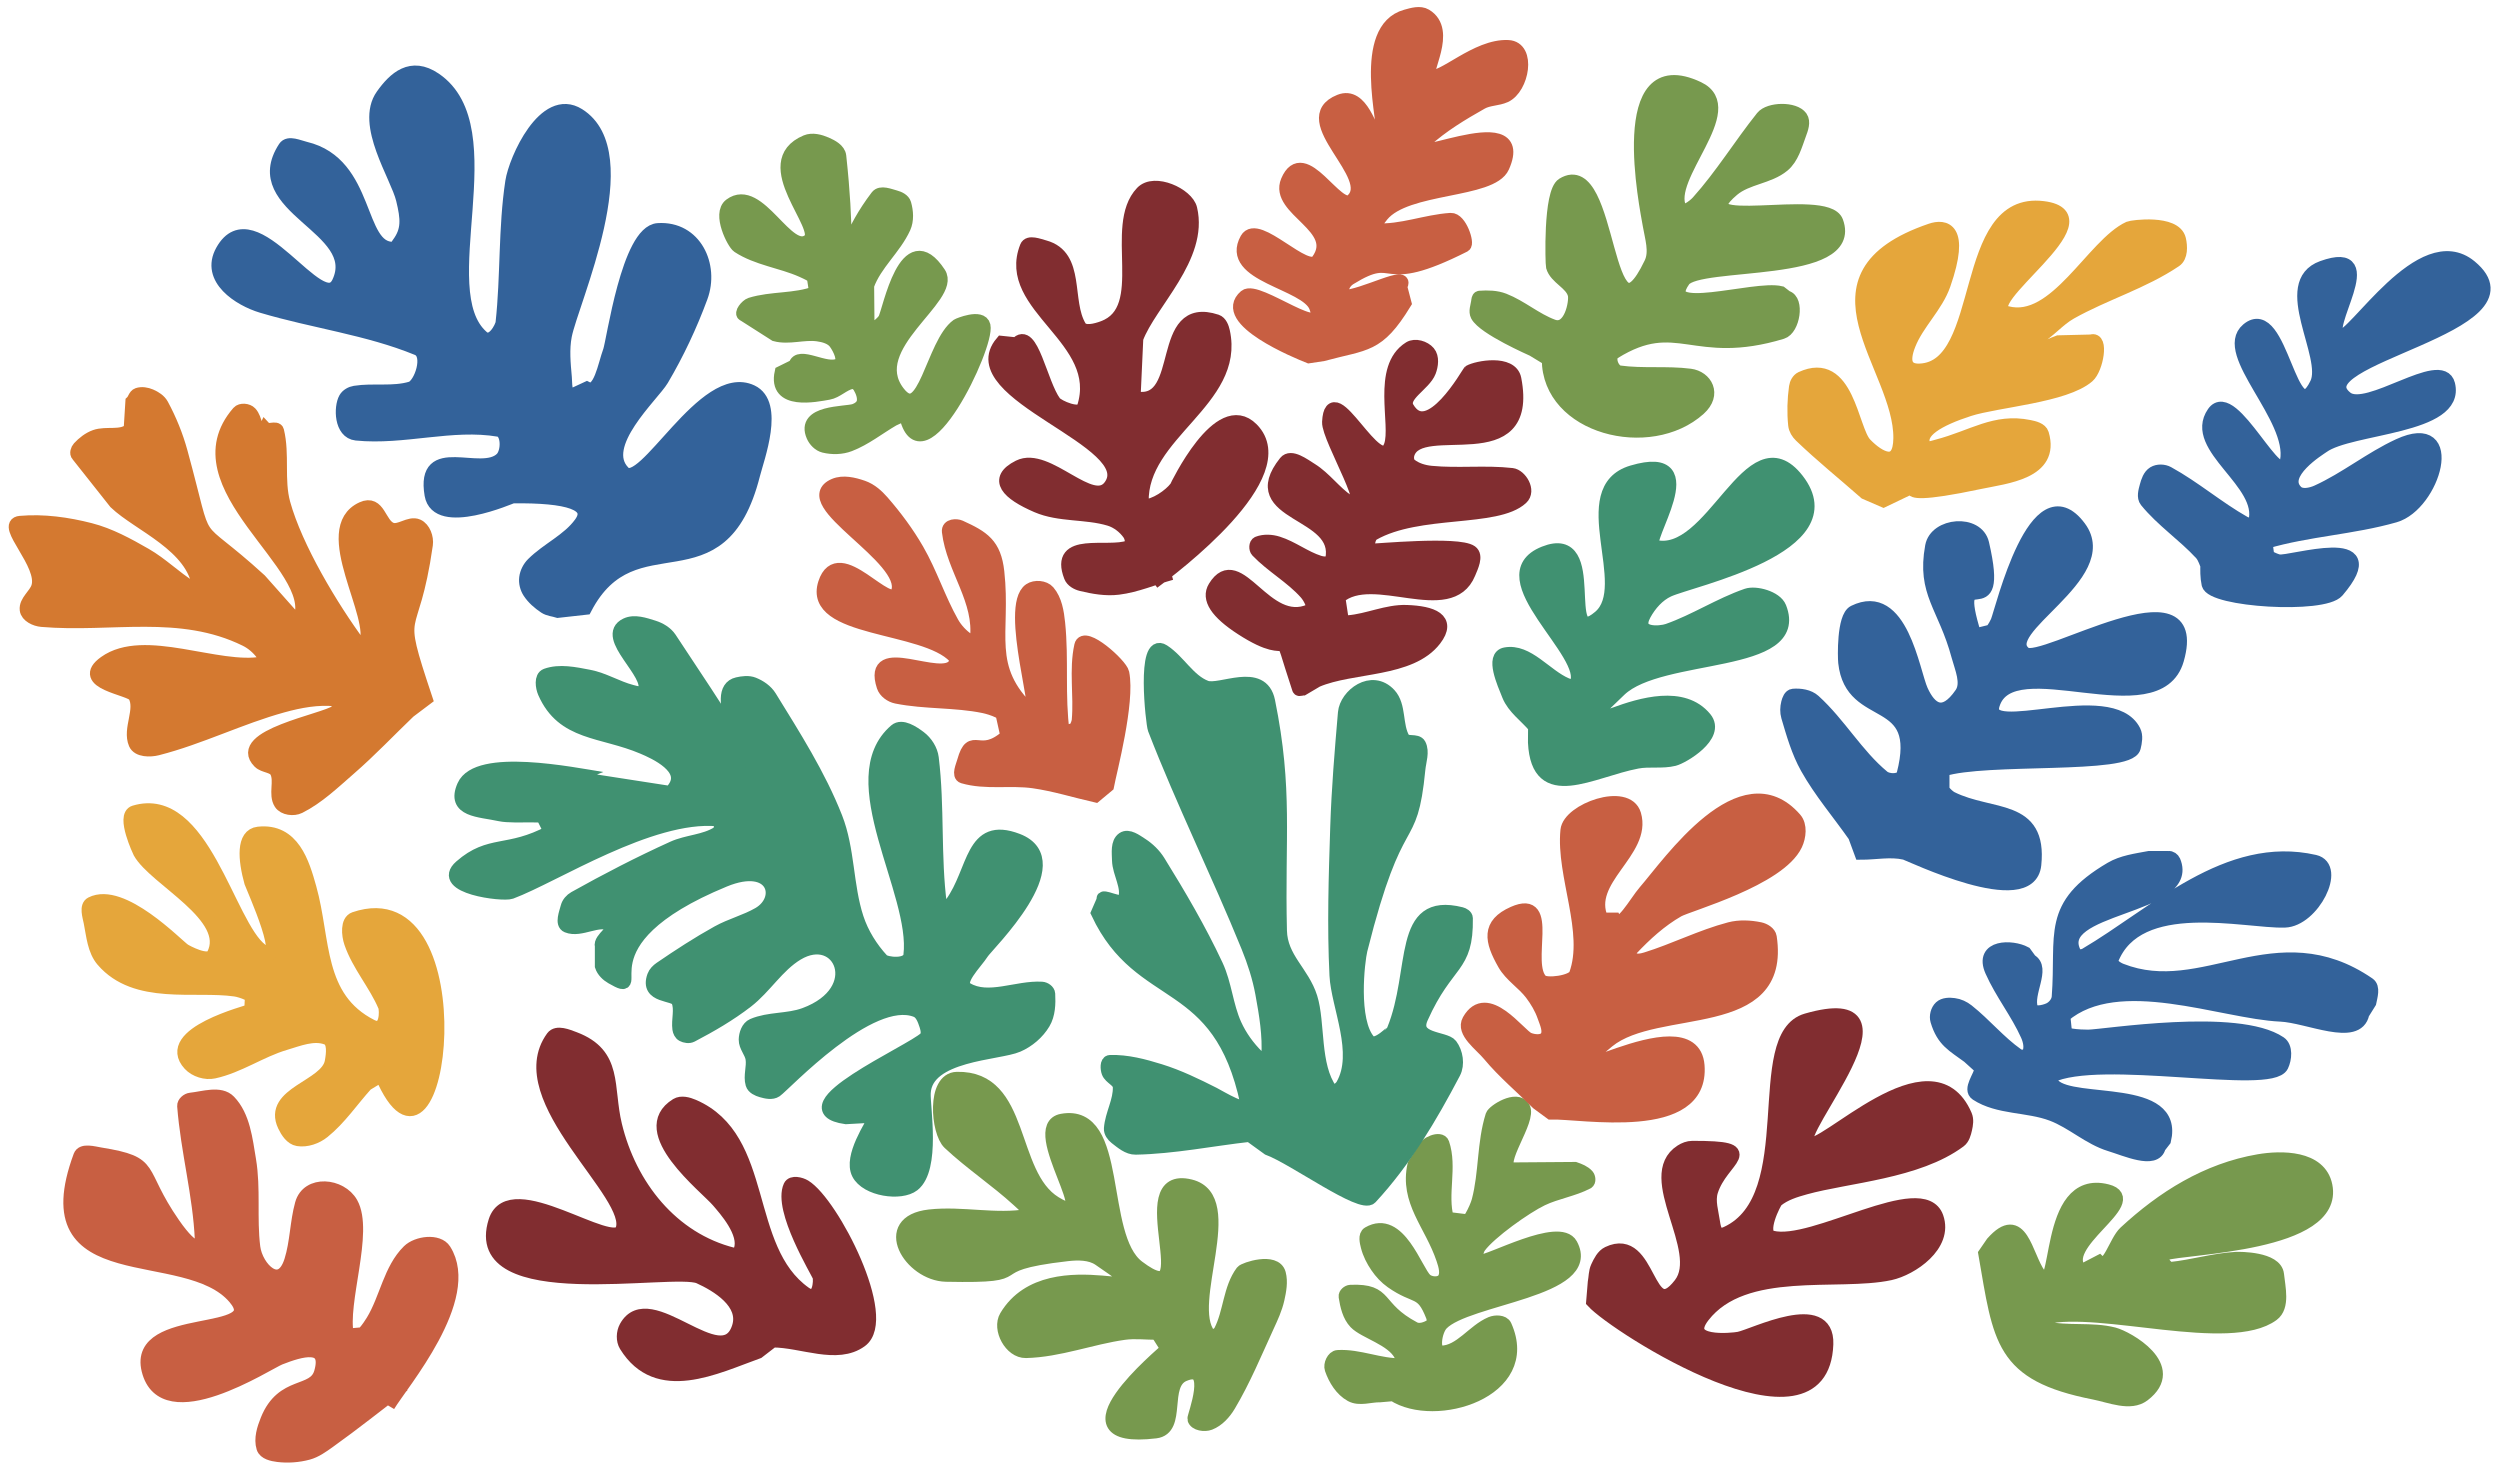 <?xml version="1.0" encoding="UTF-8"?>
<svg width="189px" height="111px" viewBox="0 0 189 111" version="1.1" xmlns="http://www.w3.org/2000/svg" xmlns:xlink="http://www.w3.org/1999/xlink">
    <!-- Generator: Sketch 46.2 (44496) - http://www.bohemiancoding.com/sketch -->
    <title>cutouts</title>
    <desc>Created with Sketch.</desc>
    <defs></defs>
    <g id="Page-1" stroke="none" stroke-width="1" fill="none" fill-rule="evenodd">
        <g id="landingpage" transform="translate(-452, -282)">
            <g id="cutouts" transform="translate(453, 283)">
                <path d="M104.332,104.427 C107.471,106.49 115.03,104.213 112.789,99.226 C112.642,98.898 112.058,98.899 111.726,99.037 C110.384,99.594 109.412,101.209 107.959,101.23 C107.246,101.24 107.503,99.609 107.994,99.092 C109.89,97.091 119.688,96.579 117.767,93.08 C116.893,91.488 111.579,94.427 110.845,94.368 C110.475,94.339 110.626,93.554 110.845,93.254 C111.632,92.178 114.345,90.253 115.578,89.665 C116.679,89.141 117.929,88.964 119.01,88.399 C119.166,88.318 119.127,88.002 119.01,87.871 C118.77,87.602 118.407,87.461 118.067,87.343 L113.206,87.38 C112.082,86.991 114.73,83.663 114.172,82.723 C113.663,81.866 111.911,82.99 111.801,83.338 C111.147,85.409 111.312,87.671 110.758,89.771 C110.601,90.363 109.87,91.864 109.705,91.275 L108.413,91.115 C107.901,89.288 108.685,87.228 108.069,85.434 C107.905,84.954 106.738,85.425 106.629,85.92 L105.904,87.05 C105.287,89.836 107.181,91.52 108.08,94.186 C108.247,94.681 108.45,95.352 108.116,95.754 C107.832,96.096 107.113,96.045 106.782,95.749 C106.042,95.085 104.767,90.884 102.453,92.23 C102.165,92.398 102.292,92.905 102.373,93.228 C102.511,93.772 102.773,94.287 103.09,94.75 C103.392,95.193 103.768,95.6 104.206,95.908 C106.078,97.224 106.483,96.438 107.289,98.488 C107.376,98.708 107.409,99.061 107.214,99.194 C106.851,99.441 106.304,99.626 105.917,99.421 C102.911,97.83 104.002,96.515 101.096,96.631 C100.91,96.638 100.671,96.839 100.7,97.022 C100.809,97.717 100.98,98.479 101.466,98.988 C102.159,99.713 104.264,100.228 104.884,101.44 C104.997,101.661 105.169,102.177 104.921,102.183 C103.313,102.225 101.742,101.469 100.136,101.563 C99.786,101.584 99.532,102.161 99.646,102.492 C99.914,103.275 100.41,104.079 101.136,104.477 C101.776,104.829 102.597,104.502 103.328,104.514 L104.332,104.427 Z" id="Path" stroke="#77994E" fill="#77994E"></path>
                <path d="M87.245,100.988 C86.846,101.376 78.656,108.164 86.364,107.242 C88.247,107.016 86.811,103.657 88.502,102.94 C90.884,101.929 89.22,106.107 89.265,106.277 C89.372,106.676 90.073,106.765 90.458,106.615 C91.081,106.372 91.578,105.817 91.92,105.242 C93.051,103.341 93.9,101.284 94.823,99.273 C95.13,98.606 95.446,97.931 95.606,97.214 C95.746,96.585 95.875,95.908 95.711,95.286 C95.408,94.142 93.064,94.926 92.906,95.138 C91.95,96.416 91.991,98.217 91.253,99.632 C91.116,99.893 90.6,100.142 90.414,99.913 C88.494,97.548 92.777,89.601 88.997,88.66 C84.193,87.464 90.152,98.645 85.039,94.773 C81.967,92.447 83.863,82.865 79.284,83.699 C76.493,84.206 82.587,92.276 78.768,89.936 C75.24,87.774 76.467,80.413 71.341,80.531 C69.53,80.573 69.864,84.581 70.761,85.422 C72.409,86.968 74.313,88.221 75.98,89.747 C76.317,90.055 77.186,90.809 76.736,90.889 C74.287,91.323 71.747,90.659 69.275,90.935 C65.393,91.368 67.807,95.344 70.517,95.401 C77.808,95.554 72.545,94.655 79.685,93.846 C80.49,93.755 81.418,93.746 82.089,94.2 C88.672,98.655 78.41,92.921 75.056,98.522 C74.49,99.468 75.41,101.196 76.559,101.169 C79.077,101.11 81.495,100.141 83.989,99.794 C84.814,99.679 85.654,99.791 86.486,99.789 L87.245,100.988 Z" id="Path-2" stroke="#77994E" fill="#77994E"></path>
                <path d="M119.414,97.4 C121.17,99.312 136.793,109.274 137.1,100.618 C137.226,97.058 131.568,99.964 130.459,100.179 C129.959,100.276 126.073,100.681 127.767,98.499 C130.847,94.535 137.958,96.142 141.901,95.286 C143.507,94.937 146.18,93.145 145.429,91.022 C144.357,87.991 136.045,93.338 132.959,92.532 C131.927,92.262 133.198,89.86 133.307,89.769 C133.918,89.261 134.722,89.018 135.487,88.806 C138.678,87.923 143.972,87.631 147.148,85.265 C147.42,85.062 147.517,84.679 147.593,84.348 C147.669,84.016 147.727,83.64 147.593,83.327 C145.013,77.315 136.696,86.269 135.657,85.464 C134.538,84.597 144.492,73.548 135.58,76.11 C131.293,77.343 135.366,89.521 129.535,92.213 C128.778,92.563 128.621,92.003 128.535,91.398 C128.425,90.625 128.151,89.805 128.383,89.06 C129.157,86.576 132.321,85.743 126.94,85.748 C126.641,85.748 126.34,85.865 126.09,86.027 C123.117,87.942 127.995,93.523 126.023,96.077 C123.475,99.379 123.838,92.166 120.571,93.727 C120.169,93.918 119.944,94.381 119.756,94.785 C119.589,95.144 119.608,95.563 119.534,95.953 L119.414,97.4 Z" id="Path-3" stroke="#812D30" fill="#812D30"></path>
                <path d="M149.058,93.772 C150.198,100.333 150.25,102.919 157.312,104.31 C158.536,104.551 160.058,105.223 161.051,104.468 C163.839,102.347 159.811,100.106 158.808,99.848 C157.125,99.416 155.308,99.776 153.617,99.377 C153.372,99.319 153.369,98.68 153.614,98.621 C157.759,97.627 167.578,100.782 170.813,98.389 C171.633,97.783 171.279,96.365 171.172,95.35 C171.042,94.12 168.32,94.127 168.036,94.142 C166.375,94.234 164.758,94.735 163.103,94.904 C162.81,94.933 162.059,93.988 162.659,93.792 C164.211,93.285 175.733,93.158 174.831,88.643 C174.389,86.426 171.436,86.47 169.758,86.757 C165.839,87.427 162.519,89.519 159.654,92.17 C158.928,92.841 158.396,95.079 157.686,94.391 L156.341,95.09 C154.323,93.132 161.145,89.754 158.298,89.025 C153.443,87.783 154.845,97.738 153.162,95.35 C152.131,93.887 151.819,90.481 149.623,92.952 L149.058,93.772 Z" id="Path-4" stroke="#77994E" fill="#77994E"></path>
                <path d="M148.796,79.772 C148.672,80.42 147.873,81.355 148.425,81.716 C150.077,82.793 152.293,82.556 154.136,83.255 C155.678,83.84 156.943,85.065 158.521,85.545 C159.705,85.906 161.943,86.923 162.231,85.718 L162.632,85.2 C163.635,80.996 155.787,82.567 154.268,81.052 C154.099,80.884 153.794,80.491 154.009,80.386 C157.728,78.558 170.676,81.304 171.514,79.571 C171.767,79.049 171.846,78.163 171.366,77.838 C168.16,75.67 158.043,77.334 156.866,77.341 C156.266,77.345 154.67,77.262 155.127,76.874 L155.015,75.799 C159.136,72.294 167.007,75.543 171.406,75.735 C173.477,75.826 177.214,77.662 177.623,75.63 L178.15,74.786 C178.242,74.328 178.46,73.651 178.075,73.386 C171.082,68.581 165.576,74.785 159.347,72.33 C159.026,72.204 158.528,71.882 158.654,71.56 C160.601,66.58 168.738,68.717 171.725,68.627 C173.855,68.563 175.891,64.557 173.99,64.123 C167.385,62.615 161.932,68.068 156.668,71.163 C156.437,71.298 155.996,71.324 155.868,71.089 C153.922,67.48 164.892,67.742 163.35,64.097 C163.287,63.949 163.101,63.808 162.942,63.838 L161.462,63.838 C160.482,64.023 159.445,64.154 158.585,64.661 C153.77,67.498 154.974,69.629 154.609,74.376 C154.578,74.773 154.248,75.166 153.882,75.323 C153.483,75.495 152.731,75.659 152.58,75.251 C152.158,74.113 153.573,72.187 152.505,71.609 L152.094,71.046 C151.132,70.525 148.708,70.472 149.566,72.408 C150.314,74.096 151.497,75.567 152.253,77.251 C152.443,77.674 152.565,78.22 152.363,78.637 C152.24,78.891 151.756,78.912 151.526,78.751 C150.147,77.784 149.066,76.446 147.746,75.401 C147.454,75.17 147.093,74.999 146.724,74.953 C146.381,74.909 145.956,74.906 145.703,75.143 C145.448,75.382 145.336,75.824 145.436,76.159 C145.896,77.703 146.676,78.039 147.812,78.883 L148.796,79.772 Z" id="Path-5" stroke="#33629A" fill="#33629A"></path>
                <path d="M116.234,83.135 C118.513,83.061 127.779,84.82 127.364,79.555 C126.962,74.444 114.083,82.996 120.571,77.715 C124.276,74.699 133.918,77.151 132.823,69.844 C132.774,69.516 132.375,69.283 132.05,69.216 C131.302,69.063 130.499,69.022 129.761,69.216 C127.599,69.786 125.584,70.822 123.448,71.483 C123.125,71.583 122.716,71.668 122.433,71.483 C122.229,71.35 122.17,70.936 122.337,70.758 C123.383,69.646 124.538,68.593 125.864,67.835 C126.629,67.398 133.515,65.502 134.768,62.845 C135.043,62.262 135.14,61.399 134.718,60.914 C130.681,56.278 125.175,64.301 123.348,66.399 C122.664,67.185 121.45,69.446 121.029,68.493 L120.093,68.493 C118.766,65.486 123.403,63.4 122.57,60.575 C121.999,58.642 117.625,60.221 117.469,61.769 C117.126,65.17 119.29,69.466 118.109,72.68 C117.9,73.249 115.894,73.502 115.533,73.159 C114.158,71.85 116.485,66.665 113.421,68.017 C111.462,68.882 111.717,70.124 112.716,71.877 C113.218,72.758 114.155,73.316 114.768,74.124 C115.162,74.644 115.505,75.22 115.719,75.837 C115.893,76.335 116.206,76.971 115.91,77.407 C115.655,77.783 114.975,77.725 114.557,77.55 C113.854,77.257 111.397,73.733 110.039,76.141 C109.545,77.018 110.934,77.967 111.577,78.741 C112.681,80.07 114.02,81.184 115.241,82.405 L116.234,83.135 Z" id="Path-7" stroke="#C85F42" fill="#C85F42"></path>
                <path d="M139.687,63.497 C140.787,63.497 141.914,63.255 142.987,63.497 C143.343,63.577 152.445,68.014 152.822,64.374 C153.295,59.814 149.52,60.826 146.538,59.336 C146.161,59.147 145.479,58.385 145.88,58.255 L145.88,57.208 C149.103,56.16 159.961,57.076 160.342,55.507 C160.44,55.104 160.529,54.633 160.342,54.263 C158.592,50.796 148.825,55.094 149.679,52.275 C151.025,47.826 162.11,54.114 163.608,48.867 C165.651,41.711 153.37,49.363 152.098,48.408 C149.743,46.64 158.941,42.521 156.21,38.865 C152.874,34.398 150.342,45.125 149.985,45.984 C149.844,46.323 149.339,47.136 149.229,46.786 L148.298,47.015 C146.317,40.724 150.493,47.074 148.877,40.088 C148.475,38.347 145.347,38.612 145.039,40.301 C144.391,43.851 146.004,44.803 147.029,48.605 C147.276,49.521 147.801,50.659 147.265,51.44 C145.911,53.411 144.899,52.607 144.266,51.205 C143.619,49.772 142.742,43.492 139.166,45.252 C138.344,45.657 138.428,48.707 138.468,49.082 C138.961,53.722 144.526,51.208 142.877,57.557 C142.75,58.048 141.756,58.052 141.365,57.728 C139.371,56.078 138.061,53.719 136.143,51.982 C135.739,51.616 135.104,51.525 134.561,51.569 C134.327,51.588 134.211,51.915 134.154,52.142 C134.069,52.475 134.057,52.843 134.154,53.173 C134.543,54.493 134.926,55.839 135.598,57.04 C136.624,58.87 138.005,60.477 139.208,62.196 L139.687,63.497 Z" id="Path-8" stroke="#33629A" fill="#33629A"></path>
                <path d="M165.939,39.916 C165.939,40.998 165.718,42.103 165.939,43.162 C166.198,44.407 174.655,44.933 175.714,43.69 C179.616,39.112 172.13,41.585 171.274,41.412 C170.936,41.343 170.083,40.937 170.413,40.839 L170.3,39.99 C173.481,39.053 176.86,38.916 180.048,38.003 C182.979,37.164 184.949,30.539 180.348,32.662 C178.201,33.652 176.333,35.188 174.18,36.166 C173.706,36.381 172.991,36.535 172.618,36.171 C171.247,34.833 174.376,32.929 174.607,32.761 C176.672,31.254 184.931,31.363 184.105,28.057 C183.572,25.927 177.959,30.338 176.383,29.079 C172.648,26.096 191.275,23.685 185.759,19.141 C182.059,16.092 176.895,24.692 175.896,24.422 C174.391,24.016 179.306,17.51 174.571,19.211 C171.191,20.426 175.125,25.933 174.125,28.002 C172.2,31.982 171.49,21.742 168.914,23.908 C166.804,25.682 172.489,30.567 171.867,33.852 C171.384,36.398 167.776,28.131 166.339,30.205 C164.529,32.819 170.293,35.487 169.462,38.463 C169.391,38.718 168.9,38.649 168.669,38.519 C166.669,37.389 164.91,35.861 162.897,34.755 C162.582,34.582 162.127,34.568 161.821,34.755 C161.493,34.955 161.353,35.388 161.254,35.759 C161.158,36.119 161.02,36.586 161.254,36.875 C162.459,38.359 164.093,39.443 165.389,40.849 C165.671,41.154 165.761,41.593 165.947,41.965" id="Path-9" stroke="#33629A" fill="#33629A"></path>
                <path d="M141.389,36.854 C146.732,34.327 139.481,37.424 148.672,35.477 C150.648,35.059 154.263,34.74 153.399,31.803 C153.292,31.439 152.779,31.321 152.408,31.246 C149.81,30.715 148.128,32.024 145.477,32.715 C145.157,32.798 144.644,33.005 144.486,32.715 C143.909,31.652 145.569,30.712 147.859,29.972 C149.96,29.293 155.114,28.958 156.851,27.451 C157.524,26.867 157.932,24.483 157.095,24.789 L154.619,24.85 C152.942,25.462 151.549,26.692 149.914,27.411 C149.574,27.561 149.077,27.659 148.8,27.411 C148.536,27.175 150.142,26.143 152.924,24.625 C153.885,24.101 154.591,23.181 155.546,22.644 C158.113,21.201 161.014,20.354 163.455,18.706 C163.907,18.4 163.884,17.628 163.76,17.096 C163.433,15.693 160.169,16.133 159.96,16.229 C157.224,17.483 154.395,23.615 150.726,22.638 C148.116,21.943 158.707,15.354 153.459,14.702 C147.079,13.909 149.319,26.789 144.13,26.987 C143.105,27.026 142.797,26.378 143.326,25.044 C143.97,23.419 145.392,22.165 145.967,20.515 C147.472,16.198 145.994,16.039 144.961,16.393 C134.758,19.887 142.704,26.671 142.637,32.137 C142.609,34.481 141.068,33.665 140.015,32.564 C138.976,31.477 138.692,25.972 135.181,27.585 C134.939,27.696 134.784,27.992 134.748,28.256 C134.615,29.206 134.588,30.18 134.686,31.135 C134.717,31.443 134.902,31.739 135.126,31.953 C136.693,33.459 138.389,34.825 140.021,36.261 L141.389,36.854 Z" id="Path-10" stroke="#E5A63B" fill="#E5A63B"></path>
                <path d="M116.059,26.16 C116.059,31.348 123.735,33.27 127.461,29.917 C128.709,28.793 127.941,27.523 126.775,27.373 C125.005,27.146 123.196,27.373 121.429,27.129 C120.915,27.058 120.479,25.993 121.043,25.644 C125.807,22.694 127.023,26.165 133.723,24.133 C134.582,23.873 134.929,21.68 134.059,21.463 L133.628,21.128 C131.669,20.64 124.212,23.141 126.294,20.201 C127.398,18.641 139.416,19.965 137.85,15.752 C137.064,13.636 125.983,16.743 129.998,13.351 C131.075,12.441 132.724,12.417 133.809,11.516 C134.494,10.946 134.744,9.985 135.053,9.148 C135.202,8.746 135.403,8.217 135.157,7.866 C134.666,7.167 132.751,7.204 132.227,7.859 C130.555,9.953 129.149,12.262 127.359,14.255 C127.039,14.612 126.237,15.2 126.018,14.774 C124.798,12.395 130.679,7.222 127.385,5.663 C120.942,2.615 123.482,14.778 123.692,16.034 C123.85,16.975 124.208,18.033 123.797,18.893 C120.265,26.282 120.899,10.622 117.149,12.934 C116.147,13.552 116.33,18.992 116.373,19.149 C116.608,20.014 117.813,20.4 118.024,21.272 C118.154,21.808 117.728,24.131 116.395,23.641 C115.085,23.158 113.999,22.179 112.698,21.672 C112.124,21.448 111.475,21.437 110.86,21.48 C110.74,21.489 110.733,21.692 110.716,21.811 C110.668,22.154 110.505,22.543 110.668,22.849 C111.194,23.832 114.78,25.392 114.887,25.448 L116.059,26.16 Z" id="Path-11" stroke="#77994E" fill="#77994E"></path>
                <path d="M115.014,55.133 C115.248,59.885 119.321,57.262 122.773,56.61 C123.691,56.436 124.662,56.636 125.568,56.408 C126.222,56.243 128.985,54.612 127.913,53.305 C124.58,49.242 115.092,57.214 121.465,51.156 C124.568,48.207 135.37,49.509 133.555,44.923 C133.254,44.16 131.722,43.758 131.057,43.988 C129,44.699 127.146,45.926 125.091,46.646 C124.5,46.854 122.463,47.026 123.331,45.44 C123.738,44.697 124.354,43.992 125.123,43.636 C126.866,42.829 138.851,40.363 134.879,35.266 C131.272,30.637 128.458,41.476 124.026,40.291 C123.073,40.036 128.242,32.942 122.395,34.678 C117.888,36.016 122.661,43.315 119.917,45.636 C116.744,48.32 120.161,39.038 115.752,40.791 C111.208,42.597 119.326,48.474 118.142,50.701 C118.03,50.913 117.645,50.842 117.424,50.748 C115.839,50.077 114.495,48.125 112.803,48.442 C111.775,48.635 112.656,50.599 113.047,51.569 C113.432,52.523 114.363,53.15 115.022,53.94 L115.014,55.133 Z" id="Path-12" stroke="#409171" fill="#409171"></path>
                <path d="M98.558,50.456 C101.249,49.31 105.622,49.756 107.474,47.354 C108.661,45.814 107.263,45.304 105.34,45.236 C103.848,45.183 102.417,45.896 100.928,46.014 C100.718,46.031 100.269,45.764 100.428,45.625 L100.206,44.158 C102.785,41.909 108.6,45.868 110.053,42.344 C110.262,41.838 110.663,41.028 110.217,40.71 C109.237,40.011 102.845,40.629 102.694,40.596 C102.295,40.506 102.447,39.575 102.803,39.373 C106.264,37.399 112.134,38.406 114.031,36.661 C114.654,36.088 113.924,34.952 113.307,34.882 C111.284,34.653 109.227,34.912 107.2,34.715 C106.64,34.661 106.052,34.49 105.613,34.136 C105.392,33.958 105.358,33.572 105.446,33.302 C106.365,30.485 114.88,34.725 113.513,27.649 C113.248,26.279 110.654,26.767 110.091,27.093 C110.017,27.136 107.015,32.556 105.411,29.832 C104.869,28.911 106.684,28.084 107.065,27.086 C107.237,26.635 107.321,26.009 107.01,25.641 C106.691,25.263 105.984,25.046 105.564,25.307 C103.164,26.799 104.686,31.118 104.119,32.695 C103.209,35.227 99.645,27.183 99.449,30.904 C99.384,32.148 103.249,38.438 100.927,36.9 C99.904,36.222 99.178,35.148 98.136,34.499 C97.558,34.138 96.594,33.404 96.169,33.937 C92.889,38.049 100.507,37.573 99.678,41.334 C99.609,41.646 99.038,41.595 98.733,41.498 C97.635,41.152 96.697,40.391 95.598,40.047 C95.121,39.898 94.565,39.867 94.099,40.047 C93.911,40.12 93.904,40.504 94.043,40.65 C95.163,41.822 96.641,42.626 97.718,43.837 C98.018,44.175 98.459,44.968 98.047,45.152 C94.656,46.667 92.643,40.429 90.826,43.386 C90.289,44.26 90.982,45.307 92.852,46.519 C97.204,49.34 95.302,45.438 97.181,51.076 C97.216,51.18 97.4,51.076 97.51,51.076 L98.558,50.456 Z" id="Path-13" stroke="#812D30" fill="#812D30"></path>
                <path d="M97.954,25.964 C97.106,25.628 91.078,23.168 93.144,21.393 C94.057,20.608 99.517,25.006 98.467,22.207 C97.772,20.352 91.689,19.848 93.242,17.071 C94.065,15.599 97.764,19.865 98.609,18.712 C100.477,16.163 95.404,14.864 96.323,12.687 C97.557,9.765 100.097,15.126 101.197,14.158 C103.275,12.33 96.751,8.047 100.284,6.636 C101.957,5.968 102.603,8.866 103.131,9.538 C103.238,9.674 103.615,9.875 103.624,9.702 C103.694,8.337 101.718,1.209 105.289,0.218 C105.768,0.085 106.352,-0.093 106.779,0.162 C108.718,1.319 106.536,4.543 107.1,4.762 C107.999,5.111 110.617,2.405 113.021,2.527 C114.655,2.61 114.109,5.666 112.785,6.262 C112.223,6.515 111.545,6.47 111.008,6.772 C109.514,7.616 108.022,8.512 106.752,9.667 C103.86,12.297 114.811,6.674 112.615,11.611 C111.754,13.549 105.317,13.026 103.483,15.284 C103.235,15.59 102.645,16.356 103.038,16.379 C104.931,16.493 106.779,15.717 108.671,15.595 C109.394,15.548 109.999,17.421 109.711,17.566 C102.987,20.965 104.822,17.722 101.042,20.06 C100.82,20.197 100.631,20.417 100.542,20.662 C100.454,20.902 100.286,21.43 100.542,21.429 C102.011,21.425 105.647,19.398 104.88,20.651 L105.208,21.91 C103.15,25.269 102.283,24.916 99.016,25.804 L97.954,25.964 Z" id="Path-14" stroke="#C85F42" fill="#C85F42"></path>
                <path d="M86.193,43.028 C87.636,41.967 97.071,34.884 93.648,31.431 C91.17,28.931 87.952,35.787 87.893,35.865 C87.459,36.438 86.316,37.259 85.459,37.252 C85.355,37.251 85.345,37.067 85.342,36.963 C85.205,31.784 92.634,29.29 91.483,24.068 C91.415,23.759 91.271,23.368 90.971,23.268 C86.4,21.758 88.728,29.637 84.969,29.103 C84.801,29.079 84.687,28.806 84.746,28.648 L84.933,24.585 C85.924,21.915 89.878,18.448 89.008,14.784 C88.75,13.699 86.277,12.553 85.326,13.551 C82.893,16.104 86.101,22.391 82.394,23.757 C81.845,23.959 80.943,24.207 80.64,23.706 C79.471,21.779 80.59,18.373 77.966,17.658 C77.526,17.538 76.767,17.234 76.599,17.658 C74.787,22.216 82.598,24.598 80.909,29.811 C80.688,30.492 78.973,29.74 78.731,29.415 C77.684,28.009 76.989,23.669 75.856,25.008 L74.734,24.891 C71.421,28.809 85.349,32.349 82.932,35.732 C81.571,37.638 78.185,33.191 76.021,34.276 C74.119,35.23 75.187,36.306 77.392,37.257 C79.098,37.993 81.096,37.724 82.875,38.26 C83.462,38.437 83.999,38.855 84.354,39.355 C84.544,39.623 84.659,40.223 84.352,40.341 C82.756,40.953 78.787,39.621 79.928,42.586 C80.05,42.903 80.419,43.109 80.749,43.189 C81.658,43.409 82.614,43.577 83.542,43.462 C84.919,43.293 86.215,42.721 87.552,42.351" id="Path-16" stroke="#812D30" fill="#812D30"></path>
                <path d="M57.412,100.368 C59.636,100.368 62.285,101.677 64.083,100.368 C66.411,98.674 61.924,89.952 59.844,88.68 C59.524,88.484 58.877,88.336 58.72,88.676 C57.91,90.426 60.799,95.136 60.923,95.499 C61.021,95.784 60.948,97.534 59.86,96.764 C55.081,93.379 57.098,85.054 51.413,82.608 C51.024,82.441 50.506,82.297 50.147,82.519 C46.913,84.519 52.372,88.727 53.288,89.811 C53.773,90.383 55.447,92.217 54.956,93.515 C54.884,93.707 54.623,93.87 54.425,93.821 C49.796,92.665 46.627,88.649 45.523,84.052 C44.826,81.152 45.626,78.716 42.426,77.503 C41.909,77.307 41.097,76.967 40.771,77.413 C37.369,82.084 47.112,89.373 46.011,91.998 C45.308,93.674 37.559,87.747 36.425,91.324 C34.351,97.864 49.974,94.7 51.861,95.554 C53.197,96.158 55.448,97.492 54.821,99.364 C53.593,103.031 48.088,96.076 46.307,99.33 C46.084,99.738 46.06,100.33 46.304,100.726 C48.705,104.613 53.116,102.361 56.312,101.216 L57.412,100.368 Z" id="Path-18" stroke="#812D30" fill="#812D30"></path>
                <path d="M27.832,80.295 C32.388,90.914 35.312,65.209 25.805,68.438 C25.219,68.637 25.313,69.686 25.514,70.271 C26.102,71.986 27.372,73.397 28.078,75.066 C28.201,75.356 28.255,77.158 27.083,76.563 C22.915,74.448 23.529,70.057 22.425,66.128 C21.901,64.259 21.161,61.711 18.535,61.996 C17.34,62.125 17.483,63.968 17.973,65.724 C18.035,65.947 21.042,72.54 18.751,70.816 C16.248,68.933 14.34,58.835 9.165,60.388 C8.239,60.666 9.539,63.403 9.554,63.431 C10.688,65.487 16.629,68.28 15.115,71.184 C14.76,71.866 13.056,70.913 12.927,70.827 C12.369,70.452 8.225,66.122 5.907,67.296 C5.481,67.511 5.731,68.257 5.824,68.726 C6.022,69.721 6.103,70.852 6.766,71.619 C9.273,74.518 13.703,73.395 16.779,73.837 C17.251,73.905 18.407,74.316 18.005,74.572 L17.964,75.39 C17.793,75.498 11.183,77.141 13.333,79.465 C13.769,79.936 14.544,80.173 15.172,80.037 C17.052,79.628 18.69,78.448 20.534,77.9 C21.56,77.595 22.722,77.106 23.719,77.496 C24.281,77.716 24.159,78.682 24.049,79.276 C23.701,81.165 19.325,81.641 20.485,84.1 C20.695,84.544 21.035,85.071 21.52,85.148 C22.182,85.253 22.923,84.99 23.445,84.57 C24.703,83.559 25.613,82.179 26.697,80.983 L27.832,80.295 Z" id="Path-20" stroke="#E5A63B" fill="#E5A63B"></path>
                <path d="M31.204,51.833 C28.727,44.414 30.136,47.824 31.226,40.174 C31.3,39.654 31.054,38.953 30.574,38.74 C29.96,38.467 29.2,39.24 28.574,38.996 C27.672,38.643 27.659,36.85 26.384,37.431 C22.942,39.001 27.633,45.674 26.613,47.749 C26.549,47.879 26.264,47.865 26.178,47.749 C24.093,44.935 21.369,40.392 20.451,37.055 C19.964,35.286 20.411,33.354 19.973,31.572 C19.899,31.271 19.274,31.622 19.06,31.398 L18.756,32.04 C18.295,31.557 18.385,30.704 17.93,30.215 C17.723,29.992 17.217,29.94 17.018,30.17 C12.182,35.733 23.251,41.809 21.667,45.796 C21.619,45.918 21.372,45.884 21.276,45.796 L18.661,42.854 C13.221,37.888 14.87,41.154 12.687,33.178 C12.348,31.938 11.858,30.732 11.246,29.601 C11.07,29.275 10.718,29.052 10.377,28.906 C10.08,28.779 9.718,28.716 9.412,28.819 C9.189,28.894 9.149,29.215 8.978,29.376 L8.847,31.473 C8.191,32.09 7.045,31.686 6.196,31.987 C5.723,32.155 5.304,32.485 4.962,32.853 C4.835,32.99 4.74,33.279 4.876,33.409 L7.719,36.999 C9.478,38.689 13.644,40.241 14.039,43.447 C14.064,43.649 13.604,43.511 13.431,43.403 C12.233,42.658 11.22,41.632 9.996,40.93 C8.67,40.169 7.299,39.416 5.818,39.036 C4.1,38.595 2.29,38.344 0.523,38.499 C-0.921,38.625 2.422,41.659 1.859,43.385 C1.661,43.993 0.917,44.461 0.99,45.097 C1.044,45.563 1.681,45.855 2.148,45.895 C7.394,46.345 12.616,44.93 17.571,47.368 C18.064,47.611 18.501,47.991 18.829,48.432 C18.967,48.618 19.104,49.083 18.876,49.126 C15.469,49.772 9.905,46.948 6.931,49.077 C4.755,50.635 8.864,51.044 9.174,51.594 C9.766,52.647 8.741,54.109 9.218,55.219 C9.445,55.748 10.342,55.751 10.899,55.609 C14.13,54.784 17.15,53.26 20.365,52.374 C21.658,52.017 23.027,51.759 24.362,51.898 C24.66,51.93 24.644,52.617 24.405,52.798 C23.546,53.447 16.647,54.656 18.602,56.605 C18.953,56.954 19.67,56.896 19.896,57.337 C20.263,58.053 19.766,59.056 20.204,59.731 C20.468,60.136 21.197,60.223 21.629,60.006 C23.052,59.291 24.226,58.154 25.428,57.109 C26.996,55.747 28.426,54.234 29.926,52.796 L31.204,51.833 Z" id="Path-21" stroke="#D47930" fill="#D47930"></path>
                <path d="M43.254,44.978 C46.941,37.924 53.485,44.648 55.963,34.886 C56.283,33.623 57.83,29.531 55.821,28.589 C52.224,26.903 47.678,36.233 46.159,34.712 C44.129,32.679 48.354,28.884 49.058,27.693 C50.226,25.715 51.211,23.617 52.006,21.462 C52.887,19.076 51.548,16.185 48.744,16.367 C46.479,16.514 45.348,24.83 45.083,25.537 C44.699,26.566 44.347,28.843 43.367,28.348 L42.135,28.92 C41.702,28.701 41.774,28.005 41.731,27.522 C41.638,26.479 41.532,25.409 41.731,24.382 C42.229,21.803 47.402,10.597 42.744,7.677 C40.172,6.064 37.951,11.068 37.698,12.739 C37.164,16.261 37.351,19.859 36.964,23.4 C36.928,23.732 36.219,25.131 35.464,24.473 C31.444,20.969 37.377,8.71 31.889,4.979 C30.082,3.751 28.831,4.899 27.899,6.21 C26.343,8.4 29.008,12.301 29.438,14.073 C29.797,15.551 29.865,16.408 29.113,17.42 C29.011,17.558 28.918,17.775 28.747,17.781 C25.964,17.866 26.939,11.364 22.086,10.21 C21.579,10.09 20.808,9.716 20.522,10.153 C17.526,14.732 26.521,16.192 24.593,20.336 C23.269,23.182 18.196,13.651 15.79,17.965 C14.611,20.078 17.106,21.657 18.796,22.161 C22.69,23.323 26.798,23.829 30.558,25.37 C31.599,25.797 30.785,28.124 30.077,28.337 C28.718,28.746 27.233,28.44 25.831,28.662 C25.545,28.707 25.241,28.874 25.099,29.126 C24.725,29.785 24.748,31.685 25.936,31.805 C29.509,32.168 33.165,30.916 36.706,31.519 C37.417,31.64 37.428,33.17 36.911,33.673 C35.366,35.176 30.898,32.29 31.596,36.406 C32.046,39.059 37.684,36.554 37.748,36.553 C41.958,36.5 43.948,37.104 42.879,38.571 C41.954,39.843 40.393,40.51 39.278,41.62 C38.998,41.899 38.799,42.29 38.75,42.682 C38.704,43.05 38.805,43.453 39.007,43.763 C39.305,44.221 39.737,44.593 40.191,44.895 C40.479,45.087 40.85,45.105 41.18,45.21 L43.254,44.978 Z" id="Path-22" stroke="#33629A" fill="#33629A"></path>
                <path d="M67.443,30.294 C68.602,35.817 73.728,25.148 73.381,23.621 C73.199,22.815 71.453,23.544 71.388,23.59 C69.478,24.956 68.857,31.223 66.897,28.639 C64.268,25.174 71.215,21.491 70.005,19.655 C67.454,15.783 66.224,22.518 65.874,23.127 C65.629,23.554 64.449,24.357 64.614,23.894 L64.585,20.582 C65.165,18.956 66.64,17.776 67.354,16.204 C67.602,15.657 67.556,14.981 67.39,14.404 C67.309,14.124 66.968,13.96 66.686,13.885 C66.24,13.766 65.581,13.481 65.301,13.848 C61.257,19.153 63.716,22.212 62.477,10.798 C62.427,10.338 61.879,10.044 61.455,9.86 C60.991,9.659 60.412,9.504 59.946,9.7 C56.088,11.322 61.327,16.194 60.185,17.154 C58.564,18.517 56.383,12.864 54.213,14.488 C53.314,15.161 54.455,17.401 54.803,17.629 C56.239,18.572 58.049,18.767 59.619,19.463 C59.969,19.619 60.884,20.032 60.526,20.169 L60.673,21.118 C59.114,21.714 57.337,21.501 55.743,21.996 C55.442,22.09 54.942,22.721 55.247,22.804 L57.604,24.307 C58.636,24.585 59.753,24.162 60.812,24.307 C61.3,24.373 61.863,24.528 62.15,24.927 C62.475,25.379 62.926,26.298 62.441,26.57 C61.47,27.117 59.336,25.555 59.099,26.643 L58.061,27.155 C57.536,29.564 60.679,28.888 61.627,28.725 C62.262,28.615 62.749,28.04 63.38,27.909 C63.601,27.863 63.857,28.043 63.972,28.238 C64.176,28.583 64.346,29.013 64.264,29.406 C64.202,29.703 63.885,29.93 63.597,30.027 C62.92,30.254 59.633,30.082 60.455,31.962 C60.606,32.309 60.926,32.639 61.294,32.729 C61.921,32.881 62.624,32.868 63.226,32.637 C64.412,32.182 65.423,31.361 66.521,30.722 L67.443,30.294 Z" id="Path-23" stroke="#77994E" fill="#77994E"></path>
                <path d="M94.876,85.838 C96.798,86.543 101.933,90.296 102.625,89.549 C105.199,86.772 107.166,83.449 108.925,80.096 C109.251,79.475 109.109,78.564 108.684,78.007 C108.243,77.428 105.707,77.65 106.469,75.946 C108.419,71.585 109.907,72.273 109.848,68.413 C109.846,68.243 109.629,68.118 109.463,68.076 C104.69,66.876 106.185,72.347 104.34,76.867 C104.337,76.875 103.023,78.292 102.51,77.721 C101.138,76.194 101.679,71.618 101.879,70.818 C104.676,59.647 105.642,63.498 106.26,57.144 C106.32,56.531 106.586,55.846 106.308,55.296 C106.115,54.915 105.322,55.229 105.104,54.862 C104.503,53.854 104.845,52.365 104.047,51.504 C102.704,50.057 100.762,51.556 100.648,52.881 C100.4,55.755 100.159,58.632 100.066,61.515 C99.945,65.254 99.822,69.001 100.008,72.738 C100.123,75.061 101.882,78.622 100.479,81.038 C100.321,81.311 99.798,81.673 99.612,81.418 C98.265,79.563 98.704,76.343 98.1,74.416 C97.497,72.494 95.843,71.459 95.793,69.359 C95.622,62.264 96.262,58.74 94.899,52.012 C94.39,49.501 91.222,51.345 90.17,50.945 C88.854,50.444 88.134,48.973 86.951,48.209 C85.389,47.198 86.121,53.731 86.268,54.112 C88.422,59.682 91.083,65.044 93.332,70.576 C93.797,71.719 94.18,72.906 94.403,74.12 C94.69,75.687 94.961,77.289 94.855,78.879 C94.838,79.135 94.268,79.057 94.084,78.878 C93.376,78.186 92.776,77.355 92.369,76.453 C91.725,75.03 91.63,73.397 90.968,71.983 C89.698,69.271 88.178,66.678 86.601,64.132 C86.278,63.611 85.816,63.164 85.301,62.832 C84.891,62.568 84.305,62.121 83.904,62.399 C83.447,62.715 83.556,63.476 83.567,64.032 C83.588,65.039 84.363,66.084 83.999,67.023 C83.808,67.517 82.185,66.544 82.41,67.023 L81.977,68.019 C85.242,74.967 91.17,72.5 93.267,82.412 C93.458,83.314 91.208,81.917 90.753,81.688 C89.437,81.021 88.097,80.372 86.687,79.934 C85.469,79.556 84.195,79.216 82.92,79.258 C82.647,79.267 82.68,79.809 82.775,80.065 C82.937,80.497 83.61,80.694 83.629,81.156 C83.675,82.232 83.033,83.242 82.955,84.317 C82.935,84.585 83.137,84.856 83.349,85.021 C83.795,85.367 84.292,85.804 84.856,85.793 C87.746,85.736 90.601,85.146 93.474,84.823 L94.876,85.838 Z" id="Path-6" stroke="#409171" fill="#409171"></path>
                <path d="M82.722,58.41 C82.934,57.297 84.317,52.092 83.873,49.878 C83.748,49.255 80.951,46.738 80.715,47.806 C80.308,49.647 80.693,51.582 80.523,53.46 C80.498,53.729 80.174,54.439 80.137,54.172 L79.367,54.361 C78.99,51.633 79.311,48.846 79.025,46.107 C78.938,45.278 78.797,44.361 78.254,43.729 C77.949,43.373 77.244,43.319 76.858,43.583 C75.022,44.838 77.937,53.775 76.921,52.813 C73.367,49.445 74.943,46.91 74.427,42.236 C74.197,40.153 73.322,39.614 71.575,38.819 C71.322,38.704 70.648,38.692 70.708,39.199 C71.051,42.055 73.187,44.377 72.821,47.33 C72.795,47.537 72.368,47.495 72.195,47.377 C71.707,47.043 71.281,46.591 70.991,46.077 C69.991,44.305 69.371,42.334 68.355,40.571 C67.607,39.272 66.703,38.059 65.719,36.928 C65.313,36.46 64.812,36.022 64.227,35.82 C63.549,35.586 62.739,35.388 62.08,35.67 C59.059,36.963 67.731,41.177 66.865,43.735 C66.285,45.449 62.405,39.822 61.347,43.095 C60.166,46.751 68.871,46.203 71.166,48.661 C71.295,48.8 71.263,49.067 71.166,49.23 C70.234,50.79 64.614,47.321 65.773,50.889 C65.905,51.295 66.351,51.611 66.77,51.695 C68.941,52.132 71.206,51.968 73.375,52.417 C73.946,52.535 75.283,52.979 74.846,53.366 L75.13,54.647 C73.01,56.523 72.487,54.295 71.856,56.544 C71.749,56.925 71.428,57.619 71.807,57.73 C73.519,58.233 75.38,57.846 77.146,58.098 C78.727,58.324 80.26,58.807 81.818,59.162 L82.722,58.41 Z" id="Path-15" stroke="#C85F42" fill="#C85F42"></path>
                <path d="M65.233,83.362 C64.887,84.06 63.241,86.459 63.884,87.723 C64.511,88.958 67.108,89.323 68.046,88.585 C69.623,87.344 68.814,82.693 68.863,81.639 C69,78.682 74.481,78.682 75.946,78.044 C76.74,77.699 77.463,77.084 77.905,76.34 C78.287,75.699 78.314,74.878 78.274,74.133 C78.263,73.914 77.985,73.73 77.766,73.717 C75.876,73.603 73.706,74.739 72.084,73.76 C71.228,73.243 72.738,71.85 73.277,71.008 C73.64,70.441 80.132,64.126 75.918,62.511 C72.399,61.163 72.721,64.825 70.923,67.296 C70.757,67.524 70.128,67.711 70.091,67.433 C69.605,63.75 69.924,59.992 69.471,56.304 C69.398,55.702 69.018,55.11 68.533,54.744 C68.027,54.362 67.188,53.804 66.706,54.217 C62.434,57.873 68.389,66.46 67.796,71.229 C67.69,72.086 65.958,71.858 65.709,71.59 C64.865,70.68 64.177,69.578 63.792,68.398 C62.991,65.943 63.139,63.22 62.194,60.817 C60.924,57.589 59.035,54.631 57.215,51.678 C56.936,51.226 56.452,50.895 55.959,50.699 C55.584,50.55 55.142,50.609 54.749,50.699 C50.57,51.653 65.779,71.469 49.654,47.256 C49.374,46.837 48.889,46.551 48.408,46.4 C47.747,46.193 46.965,45.919 46.34,46.216 C44.431,47.121 48.372,49.974 47.7,51.221 C47.548,51.503 47.05,51.348 46.74,51.266 C45.642,50.979 44.645,50.341 43.53,50.129 C42.469,49.926 41.307,49.669 40.29,50.036 C39.877,50.186 39.975,50.946 40.152,51.349 C41.557,54.557 44.494,54.193 47.598,55.513 C48.444,55.872 51.202,57.081 49.87,58.698 C49.866,58.703 47.793,58.376 44.531,57.857 C42.298,57.503 35.11,56.033 34.052,58.406 C33.206,60.307 35.253,60.251 36.802,60.591 C37.898,60.831 41.138,60.446 40.147,60.974 L40.602,61.884 C37.397,63.593 36.053,62.55 33.822,64.505 C32.023,66.08 37.014,66.694 37.629,66.465 C40.902,65.244 48.163,60.526 53.221,60.965 C53.554,60.994 53.547,61.787 53.265,61.966 C52.259,62.606 50.956,62.6 49.871,63.093 C47.339,64.242 44.864,65.521 42.437,66.879 C42.182,67.022 41.957,67.277 41.883,67.561 C41.761,68.031 41.434,68.834 41.883,69.017 C42.911,69.437 44.256,68.36 45.214,68.922 C45.725,69.221 44.287,69.972 44.471,70.534 L44.471,72.036 C44.591,72.403 44.908,72.708 45.244,72.9 C48.219,74.6 42.35,70.258 53.761,65.558 C57.536,64.004 58.297,66.965 56.354,68.084 C55.376,68.648 54.253,68.927 53.266,69.474 C51.772,70.302 50.338,71.236 48.929,72.2 C48.715,72.347 48.509,72.547 48.421,72.792 C47.832,74.428 49.994,74.084 50.241,74.658 C50.524,75.313 50.233,76.09 50.332,76.796 C50.357,76.971 50.448,77.169 50.605,77.251 C50.807,77.357 51.086,77.403 51.288,77.297 C52.741,76.536 54.173,75.707 55.47,74.703 C56.845,73.638 57.777,72.021 59.265,71.12 C62.495,69.165 64.656,73.908 59.822,75.687 C58.572,76.147 57.135,75.976 55.91,76.499 C55.532,76.66 55.355,77.185 55.347,77.596 C55.337,78.106 55.785,78.534 55.862,79.038 C55.959,79.668 55.682,80.338 55.861,80.949 C55.944,81.23 56.291,81.384 56.573,81.464 C56.921,81.564 57.359,81.668 57.658,81.464 C58.271,81.048 64.793,74.029 68.27,75.41 C68.682,75.574 68.863,76.101 69.003,76.522 C69.103,76.824 69.186,77.257 68.956,77.477 C67.875,78.514 58.138,82.8 62.955,83.489 L65.233,83.362 Z" id="Path-17" stroke="#409171" fill="#409171"></path>
                <path d="M28.365,105.269 C29.333,103.636 34.907,97.135 32.607,93.504 C32.122,92.738 30.534,92.938 29.888,93.574 C28.477,94.963 28.197,97.164 27.169,98.857 C26.911,99.284 26.175,100.358 26.067,99.871 L25.259,99.943 C24.719,97.499 26.778,92.119 25.561,89.961 C24.759,88.54 22.274,88.304 21.799,90.017 C21.411,91.418 21.426,92.916 20.991,94.303 C20.229,96.732 18.376,94.897 18.176,93.274 C17.906,91.097 18.221,88.864 17.859,86.7 C17.6,85.155 17.419,83.38 16.329,82.255 C15.651,81.555 14.378,82.007 13.408,82.108 C13.169,82.133 12.876,82.375 12.894,82.615 C13.156,86.007 14.082,89.334 14.23,92.733 C14.258,93.385 13.712,93.819 12.122,91.527 C9.265,87.409 10.881,86.947 6.586,86.245 C6.077,86.162 5.224,85.906 5.045,86.39 C1.204,96.772 13.06,92.773 16.74,97.124 C19.415,100.285 9.13,98.216 10.2,102.572 C11.345,107.233 19.221,102.055 20.153,101.688 C21.707,101.077 23.917,100.401 23.243,102.753 C22.757,104.45 20.37,103.411 19.187,106.345 C18.922,107.002 18.676,107.772 18.885,108.449 C19.01,108.854 19.596,108.976 20.017,109.028 C20.769,109.12 21.553,109.062 22.285,108.866 C22.863,108.71 23.368,108.343 23.855,107.996 C25.777,106.626 27.618,105.148 29.5,103.723" id="Path-19" stroke="#C85F42" fill="#C85F42"></path>
            </g>
        </g>
    </g>
</svg>